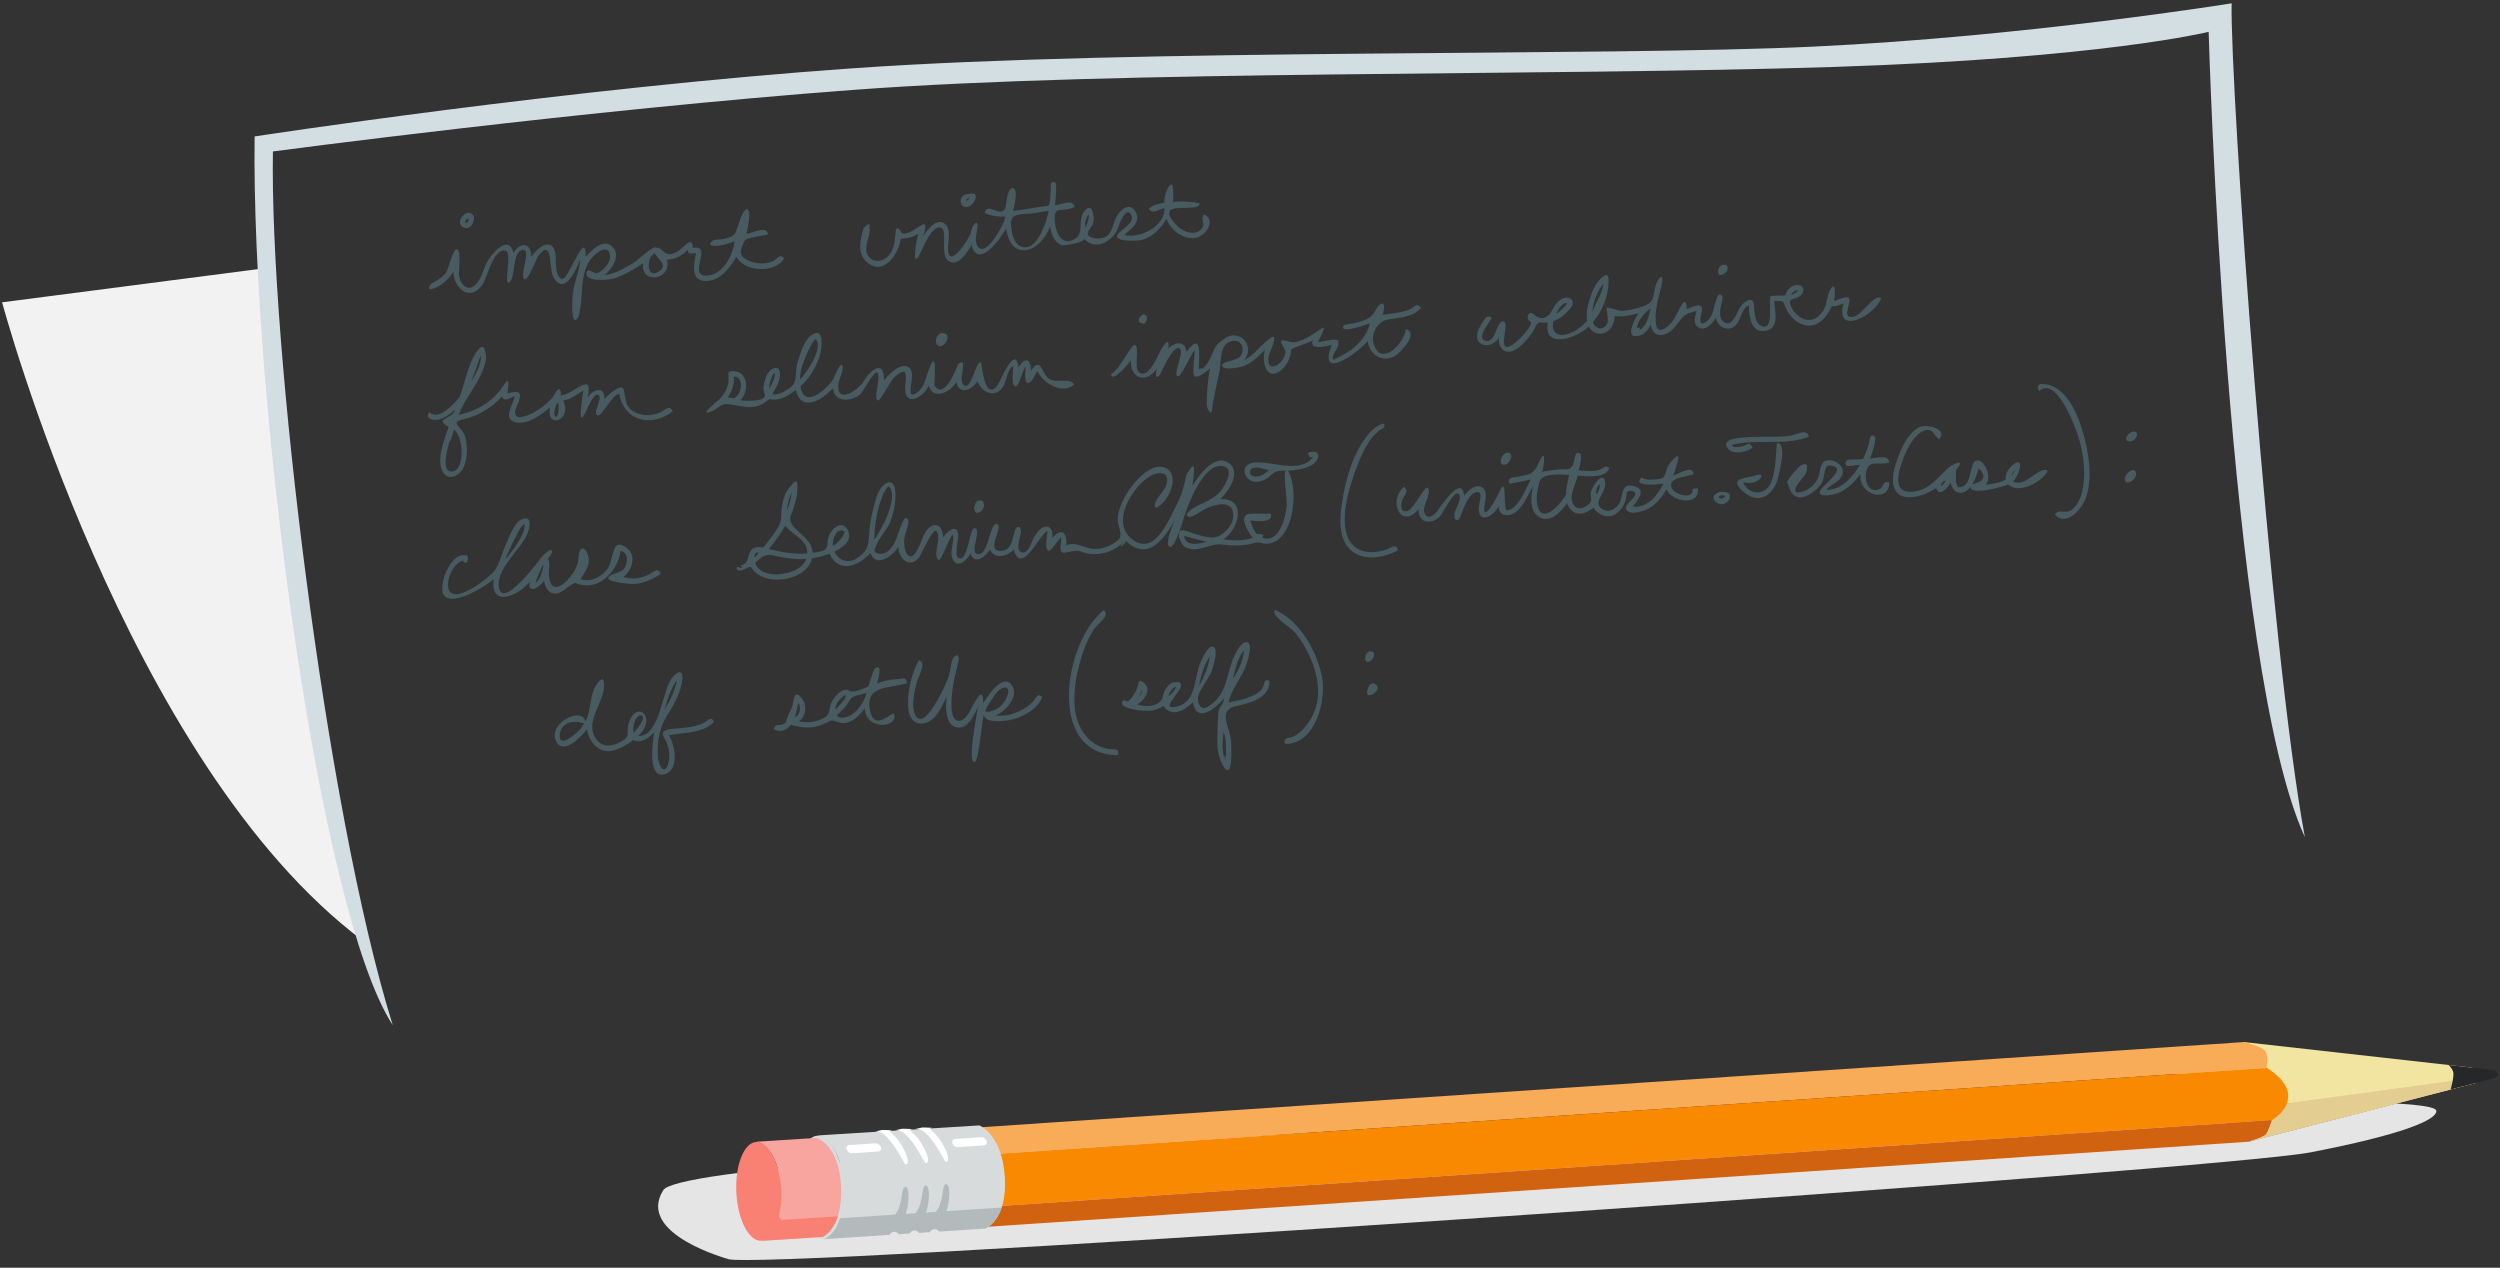 <?xml version="1.0" encoding="UTF-8" standalone="no"?>
<svg width="282px" height="143px" viewBox="0 0 282 143" version="1.1" xmlns="http://www.w3.org/2000/svg" xmlns:xlink="http://www.w3.org/1999/xlink" xmlns:sketch="http://www.bohemiancoding.com/sketch/ns">
    <rect x="0" y="0" width="282" height="143" fill="#333333" stroke="none"/>
    <!-- Generator: Sketch 3.2 (9964) - http://www.bohemiancoding.com/sketch -->
    <title>illo-3</title>
    <desc>Created with Sketch.</desc>
    <defs></defs>
    <g id="Page-1" stroke="none" stroke-width="1" fill="none" fill-rule="evenodd" sketch:type="MSPage">
        <g id="Artboard-3" sketch:type="MSArtboardGroup" transform="translate(-1109, -1410)">
            <g id="illo-3" sketch:type="MSLayerGroup" transform="translate(1109, 1410.188)">
                <path d="M248.918,124.045 C214.758,124.605 77.749,129.432 74.822,134.057 C71.669,139.04 82.26,141.865 82.26,141.865 C82.556,141.918 83.199,141.942 84.156,141.942 C103.474,141.942 250.841,131.69 260.616,129.8 C270.875,127.817 274.902,126.149 274.817,125.113 C274.783,124.695 273.007,124.444 270.306,124.288 L253.608,128.6 L248.918,124.045" id="Fill-1" fill="#E5E5E5" sketch:type="MSShapeGroup"></path>
                <path d="M253.113,117.357 L278.863,120.242 L279.212,121.988 L253.608,128.6 L245.579,120.803 L253.113,117.357" id="Fill-2" fill="#F2E4A1" sketch:type="MSShapeGroup"></path>
                <path d="M280.443,121.212 L279.093,121.396 L279.212,121.988 L280.443,121.212" id="Fill-3" fill="#EFE5E5" sketch:type="MSShapeGroup"></path>
                <path d="M245.579,120.803 L253.608,128.6 L279.212,121.988 L279.093,121.396 L255.949,124.543 L245.579,120.803" id="Fill-4" fill="#E3CD91" sketch:type="MSShapeGroup"></path>
                <path d="M255.675,120.27 L110.415,130.105 L107.026,127.21 L253.113,117.357 C253.113,117.357 255.187,117.837 255.543,118.407 C255.899,118.979 255.675,120.27 255.675,120.27" id="Fill-5" fill="#F9AC58" sketch:type="MSShapeGroup"></path>
                <path d="M255.675,120.27 L110.415,130.105 L110.648,135.995 L256.265,126.153 C256.265,126.153 258.144,125.165 258.108,123.382 C258.071,121.6 255.675,120.27 255.675,120.27" id="Fill-6" fill="#F98900" sketch:type="MSShapeGroup"></path>
                <path d="M253.608,128.6 L107.52,138.453 L110.648,135.995 L256.265,126.153 C256.265,126.153 255.841,127.508 255.549,127.795 C255.258,128.083 253.608,128.6 253.608,128.6" id="Fill-7" fill="#D1620F" sketch:type="MSShapeGroup"></path>
                <path d="M95.196,133.618 C95.328,136.614 94.294,139.516 92.824,139.589 C91.354,139.662 90.033,137.107 89.873,133.883 C89.713,130.658 90.775,127.984 92.245,127.911 C93.715,127.837 95.063,130.621 95.196,133.618" id="Fill-8" fill="#D8DBDC" sketch:type="MSShapeGroup"></path>
                <path d="M92.778,139.338 L85.993,139.768 C85.993,139.768 88.318,139.056 88.083,134.045 C87.848,129.034 85.344,128.599 85.344,128.599 L92.129,128.168 C92.129,128.168 94.696,128.959 94.873,133.723 C95.049,138.486 92.778,139.338 92.778,139.338" id="Fill-9" fill="#F8A59F" sketch:type="MSShapeGroup"></path>
                <path d="M113.343,132.575 C113.03,127.721 110.468,126.758 110.468,126.758 L104.98,127.1 C104.879,127.294 104.687,127.437 104.451,127.446 C104.226,127.456 104.032,127.339 103.913,127.165 L102.714,127.24 C102.615,127.441 102.42,127.587 102.18,127.598 C101.95,127.607 101.753,127.486 101.634,127.306 L100.449,127.38 C100.352,127.587 100.152,127.739 99.908,127.748 C99.674,127.758 99.473,127.632 99.355,127.448 L92.267,127.888 C92.267,127.888 94.889,128.344 95.135,133.593 C95.382,138.841 92.947,139.586 92.947,139.586 L99.616,139.148 L100.159,138.123 L105.757,137.608 L107.045,138.66 L111.148,138.39 C111.148,138.39 113.656,137.43 113.343,132.575" id="Fill-10" fill="#D8DBDC" sketch:type="MSShapeGroup"></path>
                <path d="M106.602,136.442 C106.504,136.265 106.319,136.141 106.103,136.146 C105.866,136.151 105.669,136.301 105.589,136.509 L104.313,136.594 C104.217,136.41 104.027,136.283 103.806,136.288 C103.566,136.293 103.367,136.448 103.29,136.661 L102.03,136.746 C101.932,136.569 101.748,136.448 101.532,136.452 C101.297,136.457 101.1,136.606 101.02,136.813 L94.759,137.228 C94.126,139.22 92.947,139.586 92.947,139.586 L100.335,139.1 C100.438,138.909 100.627,138.769 100.86,138.759 C101.082,138.751 101.272,138.864 101.392,139.031 L102.606,138.951 C102.708,138.759 102.899,138.618 103.132,138.608 C103.354,138.599 103.545,138.714 103.665,138.881 L104.877,138.802 C104.979,138.608 105.17,138.467 105.404,138.458 C105.627,138.449 105.818,138.563 105.938,138.732 L111.148,138.39 C111.148,138.39 112.36,137.956 112.993,136.018 L106.602,136.442" id="Fill-11" fill="#B3BABC" sketch:type="MSShapeGroup"></path>
                <path d="M99.361,129.21 C99.455,129.465 99.321,129.687 99.062,129.704 L96.141,129.904 C95.882,129.922 95.597,129.729 95.505,129.473 C95.41,129.218 95.546,128.997 95.803,128.979 L98.724,128.78 C98.984,128.762 99.268,128.955 99.361,129.21" id="Fill-12" fill="#FFFFFF" sketch:type="MSShapeGroup"></path>
                <path d="M111.296,128.515 C111.389,128.771 111.254,128.991 110.996,129.009 L108.075,129.21 C107.816,129.227 107.531,129.034 107.439,128.779 C107.344,128.524 107.479,128.302 107.737,128.284 L110.658,128.084 C110.917,128.068 111.202,128.259 111.296,128.515" id="Fill-13" fill="#FFFFFF" sketch:type="MSShapeGroup"></path>
                <path d="M105.775,136.215 C106.504,134.964 106.227,133.299 106.744,133.386 C107.264,133.472 107.128,135.348 106.772,136.383 C106.417,137.416 105.573,138.286 105.198,138.198 C104.822,138.11 105.046,137.466 105.775,136.215" id="Fill-14" fill="#B3BABC" sketch:type="MSShapeGroup"></path>
                <path d="M103.475,136.368 C104.204,135.117 103.927,133.452 104.446,133.539 C104.964,133.625 104.828,135.501 104.473,136.535 C104.117,137.569 103.273,138.44 102.898,138.351 C102.523,138.262 102.747,137.62 103.475,136.368" id="Fill-15" fill="#B3BABC" sketch:type="MSShapeGroup"></path>
                <path d="M101.176,136.52 C101.905,135.269 101.628,133.605 102.146,133.692 C102.665,133.778 102.529,135.654 102.173,136.688 C101.818,137.722 100.975,138.592 100.6,138.503 C100.224,138.416 100.448,137.772 101.176,136.52" id="Fill-16" fill="#B3BABC" sketch:type="MSShapeGroup"></path>
                <path d="M103.264,127.162 C103.937,127.116 104.542,127.605 105.363,128.746 C106.185,129.886 106.563,130.891 106.706,130.878 C107.315,130.818 106.716,129.392 106.013,128.357 C105.383,127.431 104.642,127.121 105.094,127.062 C105.465,127.012 104.044,126.989 104.044,126.989 L103.264,127.162" id="Fill-17" fill="#FFFFFF" sketch:type="MSShapeGroup"></path>
                <path d="M100.992,127.302 C101.664,127.258 102.268,127.745 103.089,128.886 C103.911,130.027 104.289,131.031 104.432,131.018 C105.041,130.959 104.442,129.533 103.738,128.497 C103.11,127.572 102.368,127.262 102.82,127.202 C103.192,127.153 101.771,127.13 101.771,127.13 L100.992,127.302" id="Fill-18" fill="#FFFFFF" sketch:type="MSShapeGroup"></path>
                <path d="M98.717,127.443 C99.39,127.398 99.994,127.886 100.816,129.027 C101.637,130.167 102.016,131.173 102.158,131.158 C102.767,131.099 102.168,129.673 101.465,128.638 C100.835,127.712 100.094,127.403 100.546,127.342 C100.918,127.294 99.497,127.27 99.497,127.27 L98.717,127.443" id="Fill-19" fill="#FFFFFF" sketch:type="MSShapeGroup"></path>
                <path d="M87.874,137.007 C88.086,136.122 88.186,135.102 88.14,134.07 C88.014,131.208 86.727,128.551 85.322,128.62 C83.919,128.69 82.905,131.242 83.059,134.323 C83.211,137.4 84.473,139.84 85.876,139.771 L86.064,139.739 L85.993,139.768 L92.778,139.338 C92.778,139.338 93.897,138.911 94.503,137.009 L88.21,137.421 C88.21,137.421 87.836,137.159 87.874,137.007" id="Fill-20" fill="#F88174" sketch:type="MSShapeGroup"></path>
                <path d="M276.198,119.944 L281.384,120.539 C281.384,120.539 282.116,121.119 281.526,121.35 C280.936,121.58 276.429,122.707 276.429,122.707 C276.429,122.707 276.879,121.16 276.713,120.694 C276.546,120.228 276.198,119.944 276.198,119.944" id="Fill-21" fill="#252728" sketch:type="MSShapeGroup"></path>
                <path d="M30.108,30.036 L0.237,33.914 C0.237,33.914 14.172,85.914 40.98,105.959 C31.036,61.696 30.108,30.036 30.108,30.036" id="Fill-22" fill="#F2F2F2" sketch:type="MSShapeGroup"></path>
                <path d="M28.721,15.205 C28.345,44.489 35.854,102.493 44.301,115.446 C36.692,91.062 30.41,38.482 30.786,16.895 C30.786,16.895 66.041,12.202 96.281,9.949 C126.521,7.696 174.384,8.416 206.907,7.361 C237.184,6.377 249.136,3.402 249.136,3.402 C249.136,3.402 251.165,75.087 259.988,94.234 C256.046,73.022 251.54,9.761 251.728,0.188 C251.728,0.188 228.451,3.942 204.611,5.068 C180.771,6.195 128.551,5.256 96.281,7.509 C64.011,9.761 28.721,15.205 28.721,15.205" id="Fill-23" fill="#D3DEE2" sketch:type="MSShapeGroup"></path>
                <path d="M52.319,25.49 C53.251,25.897 53.819,24.191 53.23,23.956 C52.627,23.281 51.145,24.976 52.319,25.49 C52.432,25.538 52.07,25.381 52.319,25.49 L52.319,25.49 Z M52.666,24.538 C53.028,24.295 52.826,25.056 52.559,24.939 C52.42,24.818 52.456,24.685 52.666,24.538 C52.712,24.508 52.545,24.619 52.666,24.538 L52.666,24.538 Z" id="Fill-24" fill="#485B60" sketch:type="MSShapeGroup"></path>
                <path d="M97.657,29.266 C99.55,31.142 101.396,28.512 101.601,26.718 C102.342,26.718 102.942,26.588 103.588,26.188 C103.283,27.133 102.797,30.593 103.889,28.199 C104.136,27.657 105.208,25.132 106.121,25.496 C106.94,25.82 106.046,28.392 106.886,29.167 C107.947,30.147 109.192,28.194 109.587,27.443 C110.317,30.338 112.999,26.535 113.492,25.595 C114.037,29.411 117.384,28.332 118.445,25.362 C118.572,26.162 118.875,27.08 119.679,27.44 C120.094,27.627 122.57,27.066 122.266,26.721 C123.634,28.251 125.671,26.91 126.161,25.385 C126.269,25.047 127.036,23.027 127.568,24.004 C128.101,24.98 126.481,25.628 126.062,26.283 C125.507,27.147 128.5,26.977 128.823,26.878 C130.031,26.511 130.97,25.566 131.583,24.494 C132.062,25.789 133.454,26.875 134.892,26.637 C135.995,26.455 137.208,24.675 135.839,23.995 C135.271,24.613 136.131,24.981 135.486,25.675 C134.698,26.523 133.282,25.872 132.651,25.159 C129.939,22.097 135.36,24.004 135.314,22.748 C134.351,22.513 133.293,22.515 132.31,22.576 C132.345,22.416 132.496,19.938 131.896,20.784 C131.504,21.331 131.348,22.024 131.319,22.685 C130.74,22.779 130.02,22.925 129.583,23.361 C130.07,24.068 130.609,23.414 131.336,23.287 C131.503,25.305 128.497,26.791 126.835,26.31 C127.576,25.631 128.733,24.884 128.095,23.715 C127.412,22.469 126.264,23.567 125.863,24.411 C125.456,25.266 125.428,26.464 124.29,26.676 C123.949,26.74 123.482,26.735 123.159,26.616 C122.155,26.247 123.083,25.669 123.293,25.002 C123.499,24.35 123.237,22.435 122.308,23.641 C121.444,24.761 122.433,26.14 121.131,26.822 C119.663,27.592 119.082,25.933 118.984,24.821 C118.805,22.793 119.769,23.921 121.214,23.131 C121,22.211 119.705,22.923 118.992,22.965 C119.093,22.192 119.148,21.403 119.13,20.623 C119.121,20.236 118.531,20.241 118.53,20.629 C118.527,21.049 118.525,22.988 118.213,23.024 C116.891,23.167 115.594,23.479 114.268,23.599 C114.364,23.231 114.911,21.194 114.28,21.037 C113.665,20.886 113.521,22.589 113.485,22.872 C113.234,24.866 111.354,22.383 111.073,23.831 C111.79,24.198 112.613,24.254 113.402,24.247 C113.402,24.89 111.541,28.291 110.576,27.849 C109.8,27.494 110.147,26.211 110.236,25.615 C110.44,24.264 109.567,25.249 109.506,26.096 C109.238,26.926 106.84,30.462 106.935,27.676 C106.96,26.925 107.264,25.855 106.721,25.207 C105.806,24.114 104.56,25.774 104.13,26.464 C105.128,23.41 103.08,26.47 101.748,26.135 C101.757,26.138 101.158,25.014 101.045,25.843 C100.913,26.837 100.959,27.79 100.265,28.617 C99.575,29.44 98.288,29.516 97.793,28.425 C97.408,27.577 98.372,26.002 98.054,25.468 C98.299,24.557 97.395,25.59 97.401,25.581 C97.078,26.754 96.665,28.283 97.657,29.266 C98.065,29.67 96.658,28.277 97.657,29.266 L97.657,29.266 Z M122.409,24.973 C122.455,24.608 122.586,24.278 122.8,23.983 C122.866,24.53 122.677,25.053 122.401,25.517 C122.403,25.336 122.406,25.155 122.409,24.973 C122.454,24.556 122.388,25.168 122.409,24.973 L122.409,24.973 Z M116.755,23.853 C117.242,23.77 117.787,23.62 118.283,23.62 C118.073,24.738 116.94,28.5 115.053,27.561 C114.261,27.167 114.105,25.896 114.034,25.136 C113.896,23.67 115.584,24.053 116.755,23.853 C117.318,23.757 115.914,23.996 116.755,23.853 L116.755,23.853 Z" id="Fill-25" fill="#485B60" sketch:type="MSShapeGroup"></path>
                <path d="M109.059,23.159 C109.832,23.159 110.573,21.519 109.612,21.652 C109.458,21.673 108.919,21.705 108.814,21.762 C108.161,22.123 108.195,23.159 109.059,23.159 C109.187,23.159 108.9,23.159 109.059,23.159 L109.059,23.159 Z M108.942,22.444 C109.112,22.088 109.354,22.37 109.361,21.887 C109.493,22.364 108.916,22.498 108.942,22.444 C108.995,22.334 108.925,22.479 108.942,22.444 L108.942,22.444 Z" id="Fill-26" fill="#485B60" sketch:type="MSShapeGroup"></path>
                <path d="M48.708,32.422 C49.695,32.157 50.601,31.337 51.13,30.469 C51.19,32.308 52.98,33.899 54.376,31.987 C54.98,31.159 55.588,27.851 57.01,28.073 C57.863,28.211 56.693,32.18 57.457,31.654 C58.219,31.129 57.686,28.067 59.047,27.989 C59.969,27.946 58.462,31.209 59.217,31.321 C59.608,31.382 60.483,29.016 60.702,28.718 C62.377,26.428 61.907,30.168 62.407,31.045 C63.701,33.316 64.978,30.192 65.449,29.092 C65.37,30.55 64.628,31.862 64.578,33.39 C64.572,33.589 64.368,36.511 65.082,35.807 C65.599,35.296 65.605,32.259 65.75,31.451 C66.007,30.011 66.292,29.063 67.57,28.195 C68.72,27.415 69.141,28.674 68.543,29.588 C68.267,30.008 67.867,30.415 67.396,30.613 C67.03,30.767 66.378,29.984 66.201,30.467 C65.735,31.741 68.866,31.367 69.313,31.213 C70.431,30.829 71.569,30.168 72.537,29.509 C72.197,31.922 75.809,31.443 75.241,29.092 C76.196,29.088 76.911,28.646 77.586,27.998 C77.608,28.614 78.029,28.406 78.489,28.336 C78.38,29.475 77.718,31.503 79.621,31.506 C81.263,31.506 82.306,30.037 83.064,28.784 C83.932,30.489 87.546,30.695 88.454,28.923 C87.86,28.359 87.71,29.061 87.148,29.297 C86.248,29.674 85.042,29.589 84.2,29.097 C83.163,28.489 83.609,27.874 83.973,26.994 C84.156,26.551 86.099,26.461 86.629,26.238 C86.481,25.206 84.917,26.092 84.2,26.199 C84.3,25.692 84.711,24.015 84.446,23.568 C83.989,22.797 83.344,25.006 83.286,25.178 C82.887,26.376 82.926,26.419 81.718,26.749 C81.01,26.942 80.296,26.616 80.096,27.421 C80.942,27.795 82.036,27.265 82.853,27.047 C82.688,28.58 81.522,30.905 79.624,30.905 C77.553,30.905 80.474,27.342 78.17,27.781 C78.05,26.577 77.507,27.283 76.894,27.82 C76.486,28.178 76.039,28.444 75.488,28.483 C74.863,28.527 74.544,27.579 74.016,27.778 C73.875,27.314 71.859,29.242 71.431,29.487 C70.461,30.041 69.311,30.75 68.175,30.849 C69.076,30.173 70.149,28.498 68.969,27.55 C67.962,26.741 66.655,28.09 66.061,28.801 C66.144,25.405 64.179,31.229 63.458,31.272 C62.54,31.192 62.733,29.183 62.683,28.658 C62.47,26.423 60.681,27.59 59.924,28.789 C59.956,27.157 58.635,27.068 57.92,28.347 C57.38,26.024 55.267,28.649 54.855,29.528 C54.472,30.348 54.246,31.457 53.508,32.043 C52.606,32.758 51.881,31.714 51.766,30.886 C51.706,30.456 52.082,28.04 51.533,27.92 C51.071,27.827 50.605,30.243 50.249,30.656 C49.791,31.187 49.252,31.501 48.699,31.774 C48.418,31.912 48.183,32.57 48.708,32.422 C48.708,32.422 48.572,32.461 48.708,32.422 L48.708,32.422 Z M73.342,28.875 C73.505,28.686 73.668,28.497 73.83,28.308 C73.941,28.899 75.526,29.672 74.316,30.434 C73.066,31.223 73.03,29.58 73.342,28.875 C73.536,28.692 73.144,29.323 73.342,28.875 L73.342,28.875 Z" id="Fill-27" fill="#485B60" sketch:type="MSShapeGroup"></path>
                <path d="M49.969,53.074 C50.627,54.177 51.951,53.369 52.31,52.5 C52.736,51.466 52.747,50.163 52.477,49.089 C52.182,47.913 50.524,47.476 52.341,47.09 C53.917,46.755 55.587,45.726 56.641,44.512 C56.73,45.255 57.747,44.619 58.08,44.485 C57.921,45.379 56.618,47.083 58.18,47.45 C59.518,47.763 61.116,46.567 62.053,45.76 C61.49,48.246 64.627,47.292 63.523,44.993 C64.394,44.864 65.09,44.293 65.809,43.836 C65.731,44.459 65.005,48.582 66.139,46.129 C66.231,45.93 66.989,44.148 67.438,44.326 C68.157,44.582 66.726,46.401 67.417,46.666 C67.887,46.85 68.984,44.372 69.84,44.213 C70.379,47.307 73.405,48.065 75.88,46.228 C75.515,45.323 74.9,46.202 74.275,46.427 C73.286,46.784 72.187,46.718 71.303,46.12 C70.527,45.595 70.554,44.678 70.384,43.854 C70.165,42.781 68.315,44.646 68.168,44.837 C68.257,43.248 66.856,43.748 66.265,44.638 C67.039,41.472 64.652,44.387 63.222,44.418 C63.348,44.173 63.205,43.371 62.806,43.877 C62.588,44.153 62.501,44.46 62.255,44.729 C61.523,45.53 60.572,46.226 59.569,46.641 C58.346,47.146 57.772,46.823 58.309,45.604 C58.987,44.071 58.653,43.743 57.236,44.21 C57.289,43.565 57.683,41.885 56.685,43.448 C55.635,45.093 53.631,46.26 51.74,46.592 C52.274,45.195 53.091,44.197 53.813,42.911 C54.254,42.124 54.681,41.263 54.819,40.362 C54.855,40.135 54.742,38.473 54.134,39.062 C52.897,40.266 52.446,43.012 51.849,44.605 C51.228,45.323 49.466,47.348 48.437,46.3 C47.978,46.846 48.504,47.146 48.987,47.175 C49.874,47.227 50.702,46.579 51.316,46.021 C51.262,47.015 48.796,47.009 50.605,47.965 C50.16,49.282 49.149,51.703 49.969,53.074 C50.141,53.363 49.503,52.294 49.969,53.074 L49.969,53.074 Z M62.884,45.084 C63.173,45.485 62.968,47.212 62.613,46.747 C62.335,46.385 62.763,45.41 62.884,45.084 C63.021,45.274 62.646,45.73 62.884,45.084 L62.884,45.084 Z M53.673,41.454 C53.869,40.938 53.99,40.388 54.256,39.9 C54.288,40.912 53.649,42.048 53.136,42.874 C53.314,42.401 53.492,41.927 53.673,41.454 C53.736,41.288 53.492,41.927 53.673,41.454 L53.673,41.454 Z M51.148,48.239 C52.349,48.905 52.529,53.205 50.819,52.984 C49.464,52.814 50.994,48.699 51.148,48.239 C51.368,48.36 50.112,51.337 51.148,48.239 L51.148,48.239 Z" id="Fill-28" fill="#485B60" sketch:type="MSShapeGroup"></path>
                <path d="M85.144,45.686 C85.562,45.611 85.941,45.448 86.282,45.195 C87.167,44.533 86.549,44.972 87.519,44.885 C88.348,44.81 89.114,44.298 89.762,43.815 C90.398,46.409 92.806,44.897 93.955,43.595 C94.108,45.249 95.928,45.106 96.958,44.362 C97.396,44.046 98.469,41.735 98.963,41.82 C99.428,42.373 98.418,44.909 99.047,44.979 C99.319,45.019 100.528,42.667 100.883,42.362 C102.415,41.045 102.212,42.049 102.113,43.372 C101.933,45.807 104.108,44.769 104.759,43.305 C105.298,45.105 107.307,43.934 107.889,42.897 C108.138,44.472 109.77,43.758 110.263,42.796 C110.549,43.774 111.745,44.63 112.718,43.909 C113.644,43.224 113.393,41.775 114.255,41.07 C114.359,41.461 113.982,43.332 114.543,43.384 C115.003,43.425 115.296,41.545 115.696,41.178 C115.696,41.515 115.457,42.895 115.926,43.013 C116.357,43.122 116.814,41.906 117.029,41.66 C117.571,42.955 119.772,44.407 121.158,43.178 C120.693,42.41 119.386,42.992 118.527,42.648 C117.412,42.199 117.52,39.797 116.292,41.644 C116.311,40.37 115.681,39.94 114.898,41.235 C114.533,38.551 112.83,42.835 112.557,43.215 C111.059,45.291 110.751,40.824 110.673,40.744 C110.106,40.161 109.507,44.408 108.58,43.079 C108.124,42.425 109.295,39.873 108.057,40.914 C107.857,41.515 106.471,44.974 105.411,43.293 C105.335,43.172 105.803,38.834 104.815,41.379 C104.467,42.275 104.296,43.503 103.44,44.092 C102.954,44.426 102.719,44.437 102.701,43.857 C102.678,43.158 103.23,41.714 102.474,41.223 C101.566,40.634 100.176,42.141 99.698,42.732 C99.819,40.337 98.197,41.467 97.461,42.766 C97.001,43.58 94.569,45.509 94.544,43.385 C94.534,42.587 95.091,42.031 95.06,41.229 C95.018,40.187 94.06,42.342 94.027,42.522 C93.261,43.726 90.698,46.037 90.29,43.394 C91.293,42.531 91.931,41.387 92.401,40.167 C92.589,39.68 93.189,36.636 91.651,37.538 C90.675,38.11 90.256,39.758 89.944,40.759 C89.678,41.616 89.94,42.95 89.24,43.453 C88.739,43.814 87.8,44.489 87.117,44.255 C87.517,43.613 88.082,42.654 87.978,41.86 C87.836,40.774 86.771,41.506 86.525,42.063 C86.286,42.6 85.947,43.606 86.23,44.187 C86.716,45.202 83.877,45.05 83.526,44.958 C84.439,44.047 84.483,41.85 82.874,41.69 C81.937,41.596 82.196,41.976 82.19,42.635 C82.183,43.503 81.664,44.345 81.069,44.941 C81.221,44.788 78.83,46.69 80.03,46.31 C81.043,45.991 81.196,45.261 82.225,45.403 C83.128,45.528 84.231,45.852 85.144,45.686 C85.781,45.57 84.397,45.822 85.144,45.686 L85.144,45.686 Z M90.441,41.191 C90.523,40.913 91.758,37.596 92.111,38.172 C92.779,39.261 90.948,41.925 90.238,42.626 C90.241,42.139 90.309,41.66 90.441,41.191 C90.912,39.586 90.312,41.633 90.441,41.191 L90.441,41.191 Z M87.103,42.232 C87.053,42.336 87.284,41.825 87.383,41.916 C87.573,42.344 86.928,43.363 86.751,43.688 C86.769,43.2 86.892,42.673 87.103,42.232 C87.224,41.978 86.881,42.693 87.103,42.232 L87.103,42.232 Z M82.773,44.755 C82.55,44.71 82.327,44.665 82.104,44.62 C82.558,43.944 82.884,43.109 82.767,42.281 C84.02,42.347 83.658,44.399 82.773,44.755 C82.553,44.699 82.884,44.71 82.773,44.755 L82.773,44.755 Z" id="Fill-29" fill="#485B60" sketch:type="MSShapeGroup"></path>
                <path d="M106.656,37.457 C105.871,37.045 105.209,38.291 105.789,38.769 C106.386,39.261 107.315,37.804 106.656,37.457 C106.576,37.415 106.736,37.499 106.656,37.457" id="Fill-30" fill="#485B60" sketch:type="MSShapeGroup"></path>
                <path d="M135.219,41.603 C135.205,40.325 135.71,36.902 133.831,39.504 C133.747,38.176 132.43,38.396 131.791,39.143 C132.001,37.333 130.926,39.287 130.723,39.731 C130.492,40.237 129.365,42.708 128.428,41.751 C127.912,41.225 128.562,38.856 128.015,38.727 C127.605,38.626 126.31,41.432 125.626,41.714 C125.902,41.592 125.557,41.927 125.324,41.977 C125.457,43.134 127.367,40.729 127.546,40.439 C127.493,42.646 129.366,43.087 130.54,41.336 C130.104,42.401 130.64,42.806 131.122,41.499 C131.236,41.227 132.647,38.284 133.166,39.268 C133.455,39.817 132.242,42.125 132.87,42.269 C133.241,42.355 134.341,39.715 134.761,39.33 C134.72,40.209 134.573,41.085 134.632,41.968 C134.692,42.903 136.318,41.575 136.493,41.349 C136.219,42.718 136.129,44.125 136.119,45.52 C136.118,45.816 136.628,46.844 136.719,46.054 C136.894,44.526 137.3,43.036 137.584,41.527 C137.789,40.445 137.517,38.571 138.965,38.279 C140.04,38.061 140.464,39.128 139.948,39.95 C139.593,40.515 137.86,40.551 137.854,40.997 C137.846,41.667 139.749,41.257 140.058,41.173 C141.145,40.876 141.928,40.003 142.706,39.247 C142.261,40.503 142.834,43.043 144.578,41.501 C145.18,40.968 145.666,40.046 145.652,39.228 C145.649,39.119 147.726,38.425 148.081,38.221 C147.659,39.442 149.744,38.804 150.228,38.714 C148.578,42.889 153.074,39.714 154.285,38.293 C154.454,39.846 155.96,40.759 157.37,39.966 C157.921,39.655 160.142,37.323 158.564,36.935 C158.446,38.523 155.814,41.221 154.977,38.682 C154.555,37.401 155.429,36.001 156.65,35.836 C157.858,35.672 159.441,35.553 160.288,34.545 C159.83,33.859 159.528,34.501 158.976,34.725 C158.025,35.111 156.971,35.174 155.968,35.326 C156.442,33.8 155.769,33.589 155.056,34.989 C154.585,35.916 153.192,36.205 152.148,36.37 C151.971,36.399 151.592,36.397 151.511,36.63 C151.209,37.504 154.327,36.353 154.534,36.289 C154.131,37.622 153.5,38.424 152.368,39.306 C152.271,39.381 150.401,40.503 150.39,40.388 C150.095,39.827 151.127,38.987 150.953,38.51 C151.276,37.677 148.95,38.465 148.667,38.367 C148.671,38.357 149.89,36.231 149.009,36.889 C148.193,37.499 147.279,38.083 146.288,38.36 C145.575,38.559 145.332,38.221 144.694,38.211 C144.101,38.2 145.117,39.185 144.996,39.663 C144.575,41.336 142.529,41.913 143.198,39.682 C143.224,39.595 144.249,37.356 143.418,37.873 C142.285,38.582 141.563,39.843 140.345,40.427 C141.669,38.764 139.71,36.743 138.03,38.077 C137.49,38.505 137.258,38.537 136.916,39.308 C136.571,40.087 136.14,41.326 135.219,41.603 C135.215,41.171 136.004,41.367 135.219,41.603" id="Fill-31" fill="#485B60" sketch:type="MSShapeGroup"></path>
                <path d="M128.756,36.226 C129.11,36.694 129.674,35.649 129.225,35.346 C128.651,34.963 128.099,36.331 128.756,36.226 C128.802,36.286 128.663,36.241 128.756,36.226" id="Fill-32" fill="#485B60" sketch:type="MSShapeGroup"></path>
                <path d="M194.977,36.877 C196.436,36.795 196.174,34.727 197.253,34.257 C197.31,35.207 197.414,37.115 198.747,37.15 C200.819,37.205 200.242,35.005 200.126,33.769 C201.461,33.702 201.033,33.809 201.564,34.821 C202,35.651 202.881,36.423 203.842,36.536 C204.713,36.64 205.457,36.118 205.968,35.464 C206.234,35.116 206.455,34.742 206.63,34.34 C207.088,34.451 207.555,34.18 207.966,34.032 C206.87,37.724 211.486,35.496 212.199,33.433 C211.399,32.922 210.168,35.264 209.097,35.528 C207.766,35.859 208.661,34.212 208.629,33.633 C208.592,32.926 207.185,33.741 206.856,33.763 C207.025,33.259 207.104,31.226 206.413,32.566 C205.976,33.414 206.162,34.173 205.563,34.997 C204.893,35.921 203.914,36.229 202.943,35.51 C202.496,35.18 202.098,34.707 201.942,34.164 C201.725,33.407 202.429,33.627 202.941,33.275 C203.883,32.628 203.338,31.654 202.327,32.039 C201.838,32.224 201.511,32.661 201.362,33.15 C200.837,33.175 200.312,33.14 199.787,33.192 C199.306,33.239 200.349,37.621 198.504,36.473 C197.885,36.088 197.904,34.879 197.855,34.255 C197.754,32.925 196.509,34.022 196.181,34.623 C195.897,35.143 195.436,36.64 194.568,36.208 C193.647,35.749 194.138,34.25 194.303,33.542 C194.378,33.217 194.008,32.768 193.775,33.199 C193.274,34.121 193.398,35.549 192.36,36.168 C191.441,36.719 191.921,35.216 191.968,34.941 C192.173,33.742 190.866,34.44 190.267,34.69 C190.224,32.541 189.247,35.176 188.789,35.873 C188.404,36.459 187.044,37.783 186.81,36.449 C186.572,35.099 187.043,33.544 187.37,32.254 C187.867,30.296 186.947,30.985 186.632,32.52 C186.415,33.576 186.482,33.928 185.44,34.318 C184.649,34.615 183.796,34.819 182.954,34.881 C182.657,34.903 181.382,34.445 181.296,34.5 C181.056,34.661 181.632,35.949 181.188,36.5 C180.692,37.117 179.891,36.865 179.678,36.154 C180.414,35.273 180.958,34.225 181.245,33.113 C181.3,32.9 181.805,30.434 181.005,30.888 C180.142,31.37 179.65,32.548 179.352,33.432 C179.081,34.237 178.892,35.138 179.025,35.991 C178.328,36.753 177.334,37.543 176.249,37.582 C175.297,37.616 175.014,36.843 175.228,36.024 C176.071,35.744 176.593,35.222 177.159,34.571 C177.712,33.936 177.277,33.21 176.435,33.42 C175.77,33.586 175.328,34.315 175.037,34.879 C174.628,35.671 173.813,36.01 173.076,35.319 C172.337,34.628 172.094,35.884 172.551,36.035 C173.261,36.271 170.875,38.823 170.103,38.939 C168.997,39.107 170.317,36.243 169.598,36.053 C168.85,35.863 168.757,38.437 167.651,38.276 C166.55,38.116 167.719,36.509 167.966,36.151 C168.012,36.054 168.31,35.601 168.213,35.939 C168.389,35.412 167.742,35.414 167.535,35.716 C167.257,36.123 166.974,36.528 166.78,36.983 C165.996,38.817 168.092,39.386 169.064,37.92 C169.016,39.563 170.225,39.93 171.406,38.941 C171.887,38.538 172.319,38.058 172.686,37.55 C172.895,37.269 173.069,36.968 173.207,36.647 C173.498,35.927 173.841,36.304 174.583,36.181 C174.072,39.408 178.052,37.818 179.227,36.647 C179.715,37.63 180.974,37.721 181.655,36.878 C181.971,36.487 182.151,35.964 182.11,35.46 C182.997,35.593 183.961,35.386 184.812,35.15 C184.599,35.424 183.347,37.67 184.417,37.727 C185.27,37.769 185.86,37.157 186.213,36.446 C186.448,38.135 188.041,37.751 188.887,36.749 C189.948,35.492 189.731,35.272 191.367,34.886 C191.268,35.402 190.937,36.148 191.395,36.593 C192.207,37.381 193.169,36.34 193.536,35.666 C193.712,36.371 194.211,36.916 194.977,36.877 C195.743,36.835 194.47,36.902 194.977,36.877 L194.977,36.877 Z M202.129,32.926 C202.25,32.745 202.597,32.467 202.845,32.586 C202.931,32.509 201.804,33.415 202.129,32.926 C202.265,32.723 202.103,32.965 202.129,32.926 L202.129,32.926 Z M176.663,33.993 C177.071,33.999 175.728,35.138 175.526,35.242 C175.699,34.888 176.138,33.986 176.663,33.993 C176.68,33.994 176.313,33.989 176.663,33.993 L176.663,33.993 Z M179.594,35.21 C179.663,34.04 180.104,32.741 180.849,31.823 C180.773,33.005 179.647,34.458 179.594,35.21 C179.669,33.954 179.592,35.236 179.594,35.21 L179.594,35.21 Z M184.652,37.118 C184.509,36.25 185.475,35.011 186.197,34.633 C186.002,35.437 185.674,36.962 184.652,37.118 C184.524,36.339 185.46,36.994 184.652,37.118 L184.652,37.118 Z" id="Fill-33" fill="#485B60" sketch:type="MSShapeGroup"></path>
                <path d="M194.044,30.829 C194.651,30.837 195.161,30.09 194.711,29.712 C193.803,29.396 193.552,30.822 194.044,30.829 C194.056,30.829 193.965,30.828 194.044,30.829" id="Fill-34" fill="#485B60" sketch:type="MSShapeGroup"></path>
                <path d="M64.955,65.602 C67.489,66.615 69.659,64.321 70.008,61.945 C71.005,62.195 70.807,63.431 70.321,64.059 C70.059,64.398 68.294,64.682 68.657,65.137 C68.92,65.467 70.632,65.646 71.108,65.679 C72.349,65.767 73.502,65.202 74.527,64.566 C74.249,63.652 73.625,64.431 73.051,64.686 C72.145,65.09 71.256,65.178 70.308,64.903 C71.103,64.332 71.608,63.135 71.187,62.197 C71.002,61.784 70.042,60.938 69.548,61.372 C69.059,61.802 68.996,63.381 68.49,64.028 C67.769,64.948 66.661,65.482 65.492,65.15 C65.889,64.443 66.492,63.731 66.419,62.863 C66.392,62.546 66.125,61.548 65.617,61.694 C65.227,61.814 65.278,62.867 65.208,63.172 C64.795,64.955 61.988,67.83 61.907,64.446 C61.901,64.204 62.09,63.051 61.778,62.867 C62.851,61.624 62.046,61.513 61.121,62.634 C60.783,63.045 56.699,68.596 56.274,66.069 C55.931,64.014 58.631,61.916 59.46,60.088 C59.63,59.71 60.162,58.097 59.113,58.297 C58.016,58.507 57.386,60.554 56.989,61.411 C56.526,62.411 56.307,63.764 55.497,64.506 C54.556,65.367 53.475,66.161 52.288,66.645 C49.439,67.807 50.534,63.478 52.21,63.05 C52.69,63.842 53.012,62.562 52.591,62.459 C51.248,62.134 50.301,64.125 50.039,65.12 C48.88,69.527 54.427,66.256 55.714,65.119 C55.209,68.435 58.484,67.002 59.729,65.479 C59.512,66.95 61.004,65.973 61.367,65.292 C61.5,66.198 62.031,67.026 63.067,66.689 C63.634,66.504 64.594,65.456 64.955,65.602 C65.979,66.011 64.883,65.572 64.955,65.602 L64.955,65.602 Z M58.516,59.702 C58.66,59.433 58.881,59.059 59.171,58.909 C59.271,60.207 57.747,61.988 56.993,62.916 C57.433,61.814 57.957,60.747 58.516,59.702 C58.785,59.199 57.879,60.895 58.516,59.702 L58.516,59.702 Z M60.455,65.527 C60.273,65.685 61.058,63.803 61.314,63.451 C61.238,64.139 60.999,65.054 60.455,65.527 C60.404,65.572 60.925,65.118 60.455,65.527 L60.455,65.527 Z" id="Fill-35" fill="#485B60" sketch:type="MSShapeGroup"></path>
                <path d="M126.954,60.775 C129.395,63.228 131.348,60.639 132.505,58.478 C132.36,58.857 131.288,61.296 131.949,61.492 C132.576,61.665 133.452,58.455 133.611,57.977 C134.101,56.509 135.806,51.994 137.946,52.391 C139.356,52.653 138.147,54.623 137.703,55.178 C136.828,56.271 135.562,56.486 134.448,57.233 C134.35,57.298 133.463,57.954 134.119,58.101 C134.54,58.194 135.557,57.423 135.932,57.226 C136.725,56.81 138.789,56.126 139.067,57.543 C139.296,58.707 138.542,59.614 137.631,60.201 C136.605,60.863 134.771,59.969 133.657,59.654 C132.49,59.326 133.063,61.18 133.708,61.525 C135.097,62.269 136.469,61.057 137.825,61.234 C138.848,61.368 139.91,61.412 140.926,61.206 C141.622,61.066 141.665,60.896 142.35,61.081 C143.05,61.269 143.82,61.033 144.344,60.546 C146.057,58.956 146.355,54.879 145.297,52.899 C146.182,52.844 147.13,52.722 147.921,52.295 C149.022,51.7 149.006,50.325 147.498,50.907 C147.848,51.408 147.426,51.38 148.101,51.404 C146.483,53.372 143.242,51.668 141.295,52.013 C139.77,52.283 140.342,54.162 141.704,54.162 C142.372,54.162 142.95,53.794 143.431,53.366 C144.064,52.805 144.178,52.95 145.06,52.911 C144.667,53.134 145.229,56.159 145.137,56.946 C144.987,58.225 144.311,61.163 142.37,60.458 C142.764,59.9 142.227,60.225 141.951,59.981 C141.787,60.545 141.041,58.735 141.029,58.511 C141.662,58.626 143.747,58.801 143.326,57.749 C142.793,57.811 140.938,57.645 140.582,57.874 C139.844,58.333 140.952,60.114 141.319,60.475 C140.293,60.849 139.085,60.785 138.021,60.653 C139.733,59.513 140.714,56.013 137.668,56.106 C138.572,55.253 140.06,53.079 138.614,52.043 C137.01,50.896 135.216,53.508 134.494,54.593 C134.603,53.969 134.676,53.337 134.692,52.703 C134.715,51.754 133.81,53.313 133.768,53.562 C133.536,54.906 133.168,55.922 132.526,57.145 C131.611,58.889 130.126,62.549 127.666,60.609 C125.304,58.747 127.619,54.946 129.523,53.656 C130.466,53.017 132.005,52.805 131.591,54.424 C131.354,55.347 129.925,56.326 130.356,57.101 C131.661,56.668 133.177,53.608 131.621,52.679 C130.001,51.712 127.975,54.122 127.234,55.267 C126.669,56.139 126.212,57.131 126.09,58.173 C125.973,59.174 126.825,60.155 126.09,60.765 C125.314,61.41 124.326,61.788 123.31,61.725 C122.27,61.66 121.32,60.839 120.288,61.331 C120.412,59.926 119.765,59.23 118.714,60.507 C118.818,58.506 117.322,59.065 116.61,60.455 C116.396,60.874 116.074,62.061 115.488,62.12 C114.362,62.245 115.1,60.334 115.156,59.933 C115.259,59.194 114.71,58.959 114.454,59.716 C114.184,60.515 114.188,61.848 113.012,61.948 C110.973,62.12 113.317,59.166 112.46,58.924 C111.602,58.691 111.565,62.601 110.245,62.308 C109.302,62.1 110.838,59.444 109.921,59.386 C109.331,59.358 109.209,63.326 108.114,62.742 C107.612,62.473 108.163,60.545 108.093,60.082 C107.9,58.786 106.729,59.831 106.411,60.446 C106.367,59.758 106.061,58.735 105.133,59.13 C104.283,59.492 103.995,60.759 103.655,61.513 C102.636,63.768 101.788,61.968 102.03,60.397 C102.095,59.977 102.61,58.846 102.439,58.455 C102.071,57.61 101.495,59.49 101.463,59.586 C101.18,60.419 100.892,61.347 100.208,61.95 C99.56,62.522 98.08,62.359 98.86,61.366 C99.03,60.586 100.054,59.593 100.38,58.781 C100.8,57.731 101.031,56.6 101.002,55.467 C100.945,53.315 99.393,54.303 98.93,55.701 C98.433,57.198 98.092,58.824 98.014,60.4 C97.957,61.563 97.706,62.093 96.653,62.784 C95.69,63.417 94.6,63.074 94.128,62.035 C94.93,61.654 96.039,60.932 95.736,59.875 C95.568,59.289 95.099,58.826 94.474,59.141 C93.762,59.498 93.34,60.356 93.331,61.125 C93.321,62.04 92.555,62.022 91.661,62.167 C91.624,60.141 88.519,59.503 89.255,57.802 C89.716,56.735 90,55.581 89.941,54.413 C89.889,53.381 88.638,55.379 88.577,55.539 C88.305,56.255 88.122,57.052 88.139,57.821 C88.161,58.873 87.717,59.44 87.061,60.326 C86.751,60.754 86.424,61.17 86.083,61.575 C85.573,61.478 84.927,61.479 84.641,62.007 C84.242,62.741 84.489,63.391 83.434,63.638 C83.617,63.602 83.704,63.788 83.704,63.924 C83.53,63.831 83.316,63.807 83.134,63.731 C82.885,64.469 83.865,64.105 84.113,63.963 C84.88,63.52 84.638,63.879 85.229,64.393 C86.491,65.491 88.656,65.356 90.059,64.62 C90.79,64.237 91.407,63.609 91.597,62.785 C92.272,62.688 92.936,62.516 93.572,62.272 C94.607,64.578 96.897,63.65 98.185,62.191 C98.801,63.954 100.767,62.483 101.338,61.47 C101.347,62.794 102.608,64.065 103.697,62.657 C103.909,62.381 105.279,59.17 105.663,59.736 C106.236,60.581 105.206,62.259 105.81,62.944 C106.178,63.362 107.014,60.391 107.491,60.118 C107.67,61.019 107.03,62.082 107.494,62.938 C108.097,64.053 109.169,62.866 109.486,62.245 C109.934,63.655 111.257,62.513 111.673,61.79 C112.189,62.974 113.691,62.57 114.34,61.786 C115.204,64.97 117.409,59.77 118.148,59.737 C118.136,60.183 117.842,61.514 118.165,61.873 C118.523,62.271 119.338,60.615 119.705,60.435 C119.738,60.816 119.44,61.904 119.821,62.116 C120.164,62.306 121.249,61.751 121.91,62.016 C123.691,62.726 125.658,62.131 126.954,60.775 C127.232,61.054 125.579,62.214 126.954,60.775 L126.954,60.775 Z M134.325,61.112 C133.876,61.016 133.596,60.733 133.596,60.262 C134.425,60.499 135.256,60.732 136.097,60.922 C135.544,61.098 134.906,61.235 134.325,61.112 C133.832,61.007 134.802,61.213 134.325,61.112 L134.325,61.112 Z M141.821,53.555 C141.36,53.603 140.769,53.375 141.054,52.832 C141.368,52.238 142.659,52.761 143.109,52.848 C142.747,53.181 142.332,53.502 141.821,53.555 C141.487,53.589 142.318,53.504 141.821,53.555 L141.821,53.555 Z M89.316,55.336 C89.245,56.018 89.057,56.723 88.747,57.461 C88.798,56.792 89.023,55.935 89.316,55.336 L89.316,55.336 Z M85.105,62.524 C85.139,62.225 85.273,62.121 85.584,62.121 C85.224,62.664 85.064,62.798 85.105,62.524 C85.133,62.278 85.102,62.543 85.105,62.524 L85.105,62.524 Z M90.19,63.832 C88.979,64.733 85.819,65.156 85.175,63.296 C85.99,62.667 86.016,62.436 86.89,62.394 C88.218,62.718 89.579,62.952 90.95,62.855 C90.793,63.256 90.54,63.582 90.19,63.832 C89.067,64.668 90.483,63.614 90.19,63.832 L90.19,63.832 Z M87.034,61.81 C86.934,61.784 86.835,61.758 86.735,61.733 C87.411,60.91 88.044,60.041 88.581,59.122 C89.409,60.221 91.08,60.623 91.06,62.242 C89.701,62.362 88.35,62.133 87.034,61.81 C87.034,61.81 88.447,62.156 87.034,61.81 L87.034,61.81 Z M93.956,61.451 C93.885,60.972 94.142,59.635 94.882,59.635 C96.004,59.635 94.171,61.345 93.956,61.451 C93.918,61.198 94.465,61.199 93.956,61.451 L93.956,61.451 Z M99.532,55.8 C99.642,55.536 99.932,54.832 100.25,54.671 C101.479,55.9 99.342,59.723 98.608,60.708 C98.651,59.123 98.918,57.277 99.532,55.8 C99.837,55.063 99.285,56.395 99.532,55.8 L99.532,55.8 Z" id="Fill-36" fill="#485B60" sketch:type="MSShapeGroup"></path>
                <path d="M110.739,56.299 C109.845,55.987 109.634,57.655 110.217,57.655 C110.946,57.655 111.252,56.556 110.739,56.299" id="Fill-37" fill="#485B60" sketch:type="MSShapeGroup"></path>
                <path d="M153.159,61.715 C150.295,60.047 152.307,54.282 153.259,51.955 C153.833,50.551 154.654,48.776 156.1,48.073 C156.52,47 154.997,48.04 154.509,48.599 C152.62,50.76 151.742,53.961 151.348,56.754 C151.143,58.218 151.021,59.941 151.843,61.251 C153.097,63.249 155.896,62.851 157.688,61.901 C157.49,61.008 156.864,61.657 156.274,61.839 C155.281,62.145 154.096,62.263 153.159,61.715 C151.543,60.774 154.422,62.453 153.159,61.715" id="Fill-38" fill="#485B60" sketch:type="MSShapeGroup"></path>
                <path d="M190.915,54.978 C191.095,56.202 188.985,55.633 188.63,54.965 C187.942,53.67 190.141,53.644 191.045,53.3 C190.924,52.19 189.371,53.281 188.721,53.475 C188.962,52.861 189.158,52.227 189.299,51.583 C189.513,50.601 188.22,52.19 188.145,52.383 C187.681,53.565 187.985,53.807 186.548,53.905 C186.023,53.941 185.574,53.961 185.167,53.646 C183.991,54.81 187.262,54.434 187.656,54.357 C186.982,55.647 185.82,57.173 184.171,56.952 C184.609,56.389 185.802,55.104 184.435,54.681 C183.136,54.279 183.076,55.072 182.871,56.048 C182.669,56.989 181.617,57.843 180.685,57.206 C179.533,56.416 181.388,55.289 181.023,54.047 C180.68,52.872 179.487,54.955 179.45,55.32 C179.387,55.943 179.702,56.307 179.17,56.735 C178.727,57.091 178.063,57.39 177.605,56.877 C176.788,55.959 177.759,54.475 177.962,53.465 C178.928,53.532 181.117,53.823 181.557,52.594 C181.13,52.356 181.11,52.42 180.787,52.63 C180.074,53.095 178.865,52.92 178.07,52.87 C178.11,52.628 178.471,51.471 178.313,51.231 C178.363,50.876 177.836,50.757 177.729,51.099 C177.438,52.025 177.542,52.805 176.487,52.754 C175.643,52.715 174.781,52.887 173.955,53.034 C174.199,52.229 174.421,50.079 173.575,52.001 C172.998,53.31 172.642,53.291 171.295,53.576 C170.713,53.698 169.922,53.595 170.315,54.388 C171.096,54.237 171.874,54.065 172.653,53.902 C172.135,54.873 171.306,57.236 170.017,57.37 C169.461,57.428 170.107,52.983 169.073,55.412 C168.85,55.935 167.205,58.935 167.437,56.904 C167.504,56.322 167.828,55.362 167.316,54.889 C166.584,54.212 165.533,55.171 165.145,55.742 C164.994,53.25 162.533,56.868 162.199,57.366 C161.841,57.903 161.035,58.547 160.679,57.68 C160.351,56.877 161.567,55.461 161.052,54.842 C160.756,54.487 159.471,57.179 158.852,57.417 C158.034,57.73 157.97,56.912 158.13,56.344 C158.325,55.653 159.054,55.274 158.366,54.733 C156.522,56.326 158.031,59.612 160.014,57.251 C159.968,58.866 161.466,59.028 162.412,58.077 C162.725,57.761 163.908,55.276 164.473,55.473 C165.139,56.015 163.85,57.546 164.076,58.063 C163.94,58.415 164.474,58.64 164.63,58.296 C164.876,57.757 165.041,57.186 165.31,56.654 C165.559,56.16 165.933,55.465 166.529,55.326 C167.319,55.144 166.889,56.415 166.84,56.839 C166.585,59.035 168.381,58.176 169.038,56.922 C169.1,58.334 170.58,58.075 171.297,57.296 C171.994,56.54 172.415,55.566 172.915,54.678 C172.715,55.713 172.488,57.296 173.47,58.035 C174.758,59.005 176.102,57.55 176.771,56.551 C176.941,57.142 177.392,57.677 178.038,57.751 C178.42,57.779 178.777,57.696 179.109,57.5 C180.131,56.932 179.414,56.967 180.222,57.609 C181.872,58.921 183.459,57.085 183.483,55.473 C183.489,55.023 184.474,55.099 184.458,55.548 C184.439,56.112 183.091,56.712 183.474,57.326 C183.9,58.009 185.589,57.411 186.069,57.122 C186.895,56.624 187.512,55.827 187.99,55.004 C188.533,56.445 191.813,56.967 191.509,54.891 C191.324,54.918 191.086,54.906 190.915,54.978 C190.971,55.358 190.915,54.978 190.915,54.978 L190.915,54.978 Z M176.653,55.579 C176.195,56.488 173.959,59.131 173.422,56.835 C173.225,55.992 173.431,55.054 173.627,54.233 C173.886,53.149 176,53.314 177.009,53.392 C176.819,54.103 176.66,54.84 176.653,55.579 C176.65,55.587 176.659,54.889 176.653,55.579 L176.653,55.579 Z M180.03,55.741 C180.026,55.403 180.053,54.596 180.479,54.436 C180.448,54.91 180.297,55.345 180.03,55.741 C180.026,55.329 180.311,55.286 180.03,55.741 L180.03,55.741 Z" id="Fill-39" fill="#485B60" sketch:type="MSShapeGroup"></path>
                <path d="M169.632,52.239 C170.338,52.267 170.833,50.894 170.11,50.86 C169.388,50.855 168.931,52.21 169.632,52.239 C169.636,52.239 169.495,52.233 169.632,52.239" id="Fill-40" fill="#485B60" sketch:type="MSShapeGroup"></path>
                <path d="M195.092,55.531 C194.098,54.825 192.538,55.792 193.678,56.524 C194.486,57.043 195.334,56.22 195.092,55.531 C195.092,55.531 195.119,55.609 195.092,55.531 L195.092,55.531 Z M194.459,55.948 C194.318,56.051 194.165,56.075 194.002,56.019 C193.452,55.666 195.018,55.508 194.459,55.948 C194.323,56.056 194.475,55.936 194.459,55.948 L194.459,55.948 Z" id="Fill-41" fill="#485B60" sketch:type="MSShapeGroup"></path>
                <path d="M197.317,49.827 C197.07,50.033 195.454,50.568 195.367,49.99 C198.21,49.26 201.244,50.157 204.032,49.076 C203.919,48.047 202.555,48.896 201.856,48.979 C200.263,49.168 198.655,49.022 197.057,49.131 C196.484,49.17 193.919,49.25 194.944,50.461 C195.54,51.167 197.099,50.792 197.702,50.289 C197.577,50.138 197.464,49.956 197.317,49.827 C196.99,50.1 197.317,49.827 197.317,49.827" id="Fill-42" fill="#485B60" sketch:type="MSShapeGroup"></path>
                <path d="M200.385,50.441 C200.3,51.719 200.243,53.089 199.751,54.288 C199.164,55.723 197.25,55.714 196.632,54.237 C196.843,54.225 197.342,54.334 197.534,54.264 C198.559,54.251 199.27,53.016 198.021,53.441 C196.905,53.821 194.797,53.679 196.723,55.334 C198.457,56.825 200.086,55.575 200.563,53.731 C200.753,52.994 201.588,49.613 200.43,49.828 C200.415,50.032 200.4,50.236 200.385,50.441 C200.291,51.843 200.4,50.216 200.385,50.441" id="Fill-43" fill="#485B60" sketch:type="MSShapeGroup"></path>
                <path d="M211.931,55.017 C210.804,55.426 210.365,54.162 210.471,53.285 C210.68,51.551 211.728,52.337 213.079,52.001 C213.093,50.989 211.652,51.516 210.943,51.525 C211.196,50.789 211.525,50.017 211.536,49.225 C211.542,48.856 210.987,48.82 210.938,49.18 C210.828,50.016 210.523,50.829 210.154,51.582 C209.833,51.629 208.347,51.675 208.541,51.652 C208.155,51.671 207.981,52.347 208.462,52.376 C208.925,52.404 209.345,52.231 209.794,52.249 C209.005,53.586 207.699,55.122 205.988,55.064 C206.491,54.456 207.369,54.258 207.748,53.519 C208.238,52.564 207.228,51.746 206.345,51.716 C205.415,51.685 205.348,52.629 205.211,53.325 C205.04,54.192 204.157,55.048 203.3,55.281 C201.374,55.804 203.521,53.529 203.595,53.401 C203.924,52.832 204.094,51.663 203.056,52.377 C202.724,52.605 201.588,53.928 201.578,54.248 C201.581,54.167 201.949,55.114 201.938,55.073 C202.12,55.709 202.783,56.02 203.4,55.876 C204.208,55.686 205.121,54.936 205.534,54.233 C205.81,53.764 205.728,52.278 206.352,52.318 C208.793,52.48 205.292,54.67 205.262,55.307 C205.228,56.013 206.916,55.573 207.217,55.465 C208.32,55.069 209.201,54.193 209.87,53.257 C209.593,55.765 213.159,56.573 213.099,54.228 C212.299,54.01 212.561,54.791 211.931,55.017 C211.583,55.144 212.106,54.954 211.931,55.017" id="Fill-44" fill="#485B60" sketch:type="MSShapeGroup"></path>
                <path d="M227.955,54.222 C227.644,54.294 227.346,54.261 227.059,54.121 C227.651,53.667 228.483,51.248 227.156,52.173 C226.633,52.539 226.133,53.247 226.247,53.921 C225.55,54.275 224.747,54.427 223.974,54.482 C224.803,53.765 223.788,51.362 222.848,51.798 C222.265,52.066 222.336,54.011 221.645,54.529 C220.4,55.468 220.608,53.522 220.659,52.801 C221.833,51.434 220.292,52.074 219.582,52.753 C218.416,53.869 217.682,54.968 215.937,55.25 C213.932,55.576 213.9,54.023 214.36,52.521 C214.71,51.383 215.168,50.201 215.924,49.266 C216.278,48.829 216.741,48.416 217.315,48.319 C218.092,48.185 218.163,49.02 218.722,49.344 C219.84,48.271 217.263,47.49 216.354,48.066 C214.947,48.959 214.251,50.827 213.786,52.345 C213.278,54.002 213.351,56.051 215.602,55.895 C216.609,55.823 217.555,55.41 218.388,54.856 C218.792,56.038 219.822,54.656 220.058,54.213 C220.216,55.516 221.431,55.81 222.258,54.752 C222.301,55.756 226.079,54.683 226.523,54.457 C227.688,55.625 230.412,54.153 230.989,52.917 C230.264,52.384 228.952,54.048 227.955,54.222 C227.679,54.27 228.97,54.044 227.955,54.222 L227.955,54.222 Z M218.955,54.659 C218.946,54.34 219.12,54.123 219.478,54.008 C219.367,54.281 219.193,54.497 218.955,54.659 C218.927,54.607 219.081,54.643 218.955,54.659 L218.955,54.659 Z M222.923,54.302 C222.77,54.351 222.617,54.4 222.465,54.448 C222.794,53.897 223.034,53.269 223.187,52.646 C223.955,53.306 223.934,54.019 222.923,54.302 C222.769,54.345 223.416,54.165 222.923,54.302 L222.923,54.302 Z M227.284,52.853 C227.212,53.086 227.076,53.297 226.876,53.488 C226.95,53.263 227.109,53.031 227.284,52.853 L227.284,52.853 Z" id="Fill-45" fill="#485B60" sketch:type="MSShapeGroup"></path>
                <path d="M230.168,43.134 C229.802,43.274 229.755,43.536 230.026,43.92 C232.109,42.048 234.412,48.758 234.662,49.833 C235.063,51.558 235.276,53.477 234.879,55.219 C234.703,55.988 234.365,56.73 233.755,57.254 C232.981,57.917 232.295,57.112 231.797,57.839 C233.033,59.318 234.822,57.228 235.249,56.075 C235.927,54.246 235.733,52.059 235.353,50.185 C234.85,47.703 233.429,42.995 230.168,43.134 C230.048,43.14 233.502,42.992 230.168,43.134" id="Fill-46" fill="#485B60" sketch:type="MSShapeGroup"></path>
                <path d="M240.103,49.583 C240.892,49.761 241.411,48.537 240.757,48.487 C240.197,48.439 239.395,49.424 240.103,49.583 C240.181,49.601 239.959,49.55 240.103,49.583" id="Fill-47" fill="#485B60" sketch:type="MSShapeGroup"></path>
                <path d="M240.933,53.138 C240.759,52.365 239.567,53.269 239.684,53.938 C239.813,54.677 241.106,53.914 240.933,53.138 C240.908,53.031 241.006,53.468 240.933,53.138" id="Fill-48" fill="#485B60" sketch:type="MSShapeGroup"></path>
                <path d="M76.737,81.954 C75.913,82.054 74.243,81.932 74.933,83.044 C75.417,83.825 75.666,85.012 75.393,85.903 C74.896,87.526 74.23,85.889 74.198,85.172 C74.12,83.379 74.375,81.853 75.336,80.369 C76.085,79.213 76.77,77.932 76.956,76.549 C77.156,75.056 76.214,75.668 75.69,76.443 C74.689,77.924 74.367,82.958 71.98,82.831 C74.176,80.808 71.877,78.708 70.976,81.236 C70.5,82.57 71.355,82.859 69.8,83.598 C68.848,84.051 67.852,84.099 67.208,83.116 C65.921,81.153 68.107,79.207 68.137,77.139 C68.159,75.613 67.266,76.971 67.01,77.55 C66.529,78.641 66.605,80.263 66.031,81.208 C65.696,79.446 61.871,81.343 62.675,83.304 C63.438,85.166 65.611,82.92 66.208,82.046 C66.416,83.475 67.565,84.87 69.145,84.476 C69.976,84.268 70.755,83.806 71.431,83.291 C72.309,83.743 73.211,83.017 73.788,82.417 C73.671,83.228 72.992,87.463 74.799,87.176 C76.721,86.868 76.145,83.875 75.457,82.749 C77.143,82.405 79.261,82.592 80.546,81.224 C80.216,80.675 80.102,80.894 79.677,81.174 C78.822,81.74 77.727,81.835 76.737,81.954 C76.096,82.031 78.012,81.8 76.737,81.954 L76.737,81.954 Z M76.35,76.547 C76.172,77.724 75.549,78.91 74.943,79.87 C75.326,78.46 75.823,77.205 76.35,76.547 L76.35,76.547 Z M65.545,81.944 C65.199,82.422 62.898,84.479 63.161,82.565 C63.356,81.153 65.036,81.047 65.899,81.421 C65.781,81.595 65.663,81.769 65.545,81.944 C65.151,82.489 65.66,81.784 65.545,81.944 L65.545,81.944 Z M71.474,82.494 C71.296,82.061 71.597,80.499 72.252,80.515 C73.164,80.535 71.595,82.386 71.474,82.494 C71.448,82.432 71.813,82.193 71.474,82.494 L71.474,82.494 Z" id="Fill-49" fill="#485B60" sketch:type="MSShapeGroup"></path>
                <path d="M101.172,76.425 C100.392,76.456 99.669,76.63 98.932,76.889 C99.087,76.397 99.224,75.864 99.2,75.343 C99.178,74.849 98.657,75.143 98.554,75.43 C98.339,76.033 98.123,76.636 97.943,77.251 C97.508,77.414 96.249,78.046 95.835,77.745 C95.052,77.179 93.915,78.55 93.691,79.326 C93.405,80.317 93.665,80.527 92.484,81.008 C91.725,81.317 90.916,81.329 90.12,81.178 C90.934,80.595 91.052,79.4 90.464,78.615 C89.624,77.492 89.548,78.688 89.4,79.353 C89.292,79.847 88.668,80.795 88.689,81.219 C88.167,81.97 87.504,81.193 87.278,82.054 C87.983,82.482 88.721,82.217 89.177,81.571 C90.364,81.901 91.597,82.04 92.762,81.546 C94.096,80.98 93.48,80.959 94.63,81.302 C95.856,81.667 96.91,80.604 97.54,79.705 C97.626,82.269 101.48,81.93 100.833,80.285 C100.133,80.516 98.701,82.006 98.217,80.25 C97.333,77.037 100.329,77.498 102.295,76.887 C102.282,76.094 101.74,76.402 101.172,76.425 C100.893,76.436 101.518,76.411 101.172,76.425 L101.172,76.425 Z M89.59,80.794 C89.813,80.247 89.957,79.666 90.059,79.086 C90.406,79.668 90.228,80.5 89.59,80.794 C89.832,80.2 89.864,80.667 89.59,80.794 L89.59,80.794 Z M94.777,78.649 C94.617,78.819 95.308,78.124 95.322,78.225 C95.682,78.496 94.354,79.699 94.212,79.832 C94.226,79.382 94.478,78.968 94.777,78.649 C95.172,78.228 94.386,79.066 94.777,78.649 L94.777,78.649 Z M96.017,80.456 C95.687,80.659 94.684,81.058 94.406,80.468 C94.929,80.011 95.476,79.493 95.802,78.869 C96.161,78.177 96.995,78.236 97.758,77.96 C97.55,78.85 96.816,79.965 96.017,80.456 C95.35,80.865 96.549,80.129 96.017,80.456 L96.017,80.456 Z" id="Fill-50" fill="#485B60" sketch:type="MSShapeGroup"></path>
                <path d="M113.899,80.421 C113.379,80.557 112.799,80.576 112.267,80.521 C113.326,80.145 114.86,78.547 114.242,77.305 C113.307,75.426 111.309,78.406 110.902,79.161 C110.947,76.792 109.814,79.28 109.377,80.079 C108.575,81.541 107.442,81.513 107.338,79.739 C107.241,78.096 107.619,76.442 108.008,74.86 C107.999,74.897 108.446,73.389 107.727,73.808 C107.264,74.078 107.194,75.592 107.043,76.049 C106.769,76.88 104.153,82.752 103.195,80.339 C102.778,79.289 103.146,77.867 103.402,76.822 C103.576,76.111 104.599,74.545 103.651,74.286 C102.787,75.817 102.245,78.188 102.481,79.924 C102.617,80.931 103.267,81.641 104.351,81.375 C105.611,81.064 106.305,79.422 106.772,78.363 C106.688,79.394 106.523,81.636 107.975,81.869 C109.191,82.062 109.877,80.481 110.284,79.612 C110.248,80.272 109.09,85.743 109.902,85.78 C110.425,85.792 110.73,81.132 110.975,80.456 C111.128,81.433 113.243,81.154 113.864,81.042 C115.221,80.795 117.134,79.806 117.561,78.39 C116.908,77.961 116.903,78.555 116.52,78.96 C115.843,79.674 114.844,80.174 113.899,80.421 C113.47,80.533 114.959,80.145 113.899,80.421 L113.899,80.421 Z M111.264,80.108 C110.888,80.115 111.699,78.96 111.908,78.652 C112.196,78.226 112.748,77.352 113.358,77.366 C114.019,77.381 113.662,78.298 113.512,78.595 C113.066,79.484 112.297,80.082 111.264,80.108 C111.197,80.108 111.8,80.094 111.264,80.108 L111.264,80.108 Z" id="Fill-51" fill="#485B60" sketch:type="MSShapeGroup"></path>
                <path d="M122.571,82.92 C120.659,80.744 121.081,77.375 121.743,74.797 C122.101,73.399 122.613,72.013 123.395,70.795 C123.789,70.182 125.305,69.237 124.503,68.646 C120.051,72.109 117.95,84.95 126.107,85.001 C126.351,84.119 125.513,84.408 124.91,84.277 C124.005,84.081 123.184,83.617 122.571,82.92 C121.442,81.635 123.43,83.896 122.571,82.92" id="Fill-52" fill="#485B60" sketch:type="MSShapeGroup"></path>
                <path d="M140.511,78.598 C139.889,78.826 139.206,78.858 138.576,79.073 C138.937,77.426 140.011,76.397 140.575,74.81 C140.723,74.394 141.323,72.603 140.766,72.293 C140.066,71.899 139.222,73.769 139.067,74.169 C138.292,76.175 138.404,78.019 136.465,79.399 C135.591,80.021 135.161,79.509 135.129,78.595 C135.1,77.802 136.43,76.295 136.713,75.423 C136.844,75.019 137.481,73.018 136.858,72.769 C136.288,72.536 135.594,74.126 135.442,74.463 C134.676,76.173 135.012,78.987 132.746,79.509 C130.163,80.103 134.817,76.712 132.633,76.737 C131.811,76.752 131.275,77.724 131.149,78.422 C130.955,79.49 129.165,79.655 128.261,79.266 C128.892,78.939 129.543,78.173 129.425,77.408 C129.379,77.105 128.573,76.174 128.423,76.871 C128.28,77.527 127.943,78.234 127.475,78.721 C126.979,79.24 126.936,78.573 126.697,78.833 C125.811,79.785 129.321,80.125 130.03,79.952 C130.465,79.841 130.876,79.672 131.264,79.446 C131.423,79.747 131.661,79.953 131.981,80.066 C132.951,80.404 133.923,79.658 134.564,79.018 C134.934,81.56 137.243,79.615 138.071,78.568 C138.078,79.255 137.471,79.559 137.43,80.149 C137.348,81.341 137.313,82.688 137.329,83.915 C137.348,85.491 138.827,88.56 138.888,85.152 C138.905,84.192 138.912,83.109 138.608,82.188 C138.196,80.942 137.861,79.823 139.389,79.472 C140.895,79.127 143.304,78.598 143.201,76.585 C142.597,76.443 142.678,76.673 142.545,77.116 C142.286,77.971 141.258,78.324 140.511,78.598 C140.34,78.661 141.644,78.181 140.511,78.598 L140.511,78.598 Z M140.321,73.164 C140.245,74.304 139.724,75.44 139.085,76.368 C139.327,75.175 139.692,73.851 140.321,73.164 L140.321,73.164 Z M136.441,73.865 C136.338,74.916 135.887,76.12 135.254,77.157 C135.453,76.021 135.873,74.718 136.441,73.865 L136.441,73.865 Z M128.837,77.562 C128.822,77.858 128.702,78.119 128.478,78.343 C128.617,78.092 128.737,77.831 128.837,77.562 C128.839,77.622 128.747,77.805 128.837,77.562 L128.837,77.562 Z M131.836,78.186 C131.937,77.923 132.265,77.334 132.633,77.298 C132.686,77.577 131.673,78.614 131.836,78.186 C132.098,77.501 131.814,78.245 131.836,78.186 L131.836,78.186 Z M138.265,85.762 C137.768,84.739 137.9,83.409 138.018,82.319 C138.379,83.376 138.324,84.663 138.265,85.762 C137.874,84.958 138.325,84.646 138.265,85.762 L138.265,85.762 Z" id="Fill-53" fill="#485B60" sketch:type="MSShapeGroup"></path>
                <path d="M143.829,68.601 C143.261,69.282 145.578,70.534 146.122,71.204 C147.203,72.537 147.997,74.156 148.428,75.817 C148.886,77.586 148.765,79.545 147.737,81.1 C147.289,81.779 146.721,82.446 145.999,82.844 C145.462,83.14 144.727,82.903 144.947,83.728 C148.452,83.786 149.652,78.66 149.108,76.086 C148.492,73.177 146.64,69.865 143.829,68.601 C143.829,68.601 146.824,69.948 143.829,68.601" id="Fill-54" fill="#485B60" sketch:type="MSShapeGroup"></path>
                <path d="M154.358,74.462 C155.024,74.319 155.335,73.182 154.49,73.278 C153.945,73.378 153.769,74.588 154.358,74.462 C154.611,74.408 154.335,74.467 154.358,74.462" id="Fill-55" fill="#485B60" sketch:type="MSShapeGroup"></path>
                <path d="M155.142,76.982 C154.54,76.59 154.221,77.513 154.206,77.927 C154.176,78.777 156.098,77.602 155.142,76.982" id="Fill-56" fill="#485B60" sketch:type="MSShapeGroup"></path>
            </g>
        </g>
    </g>
</svg>